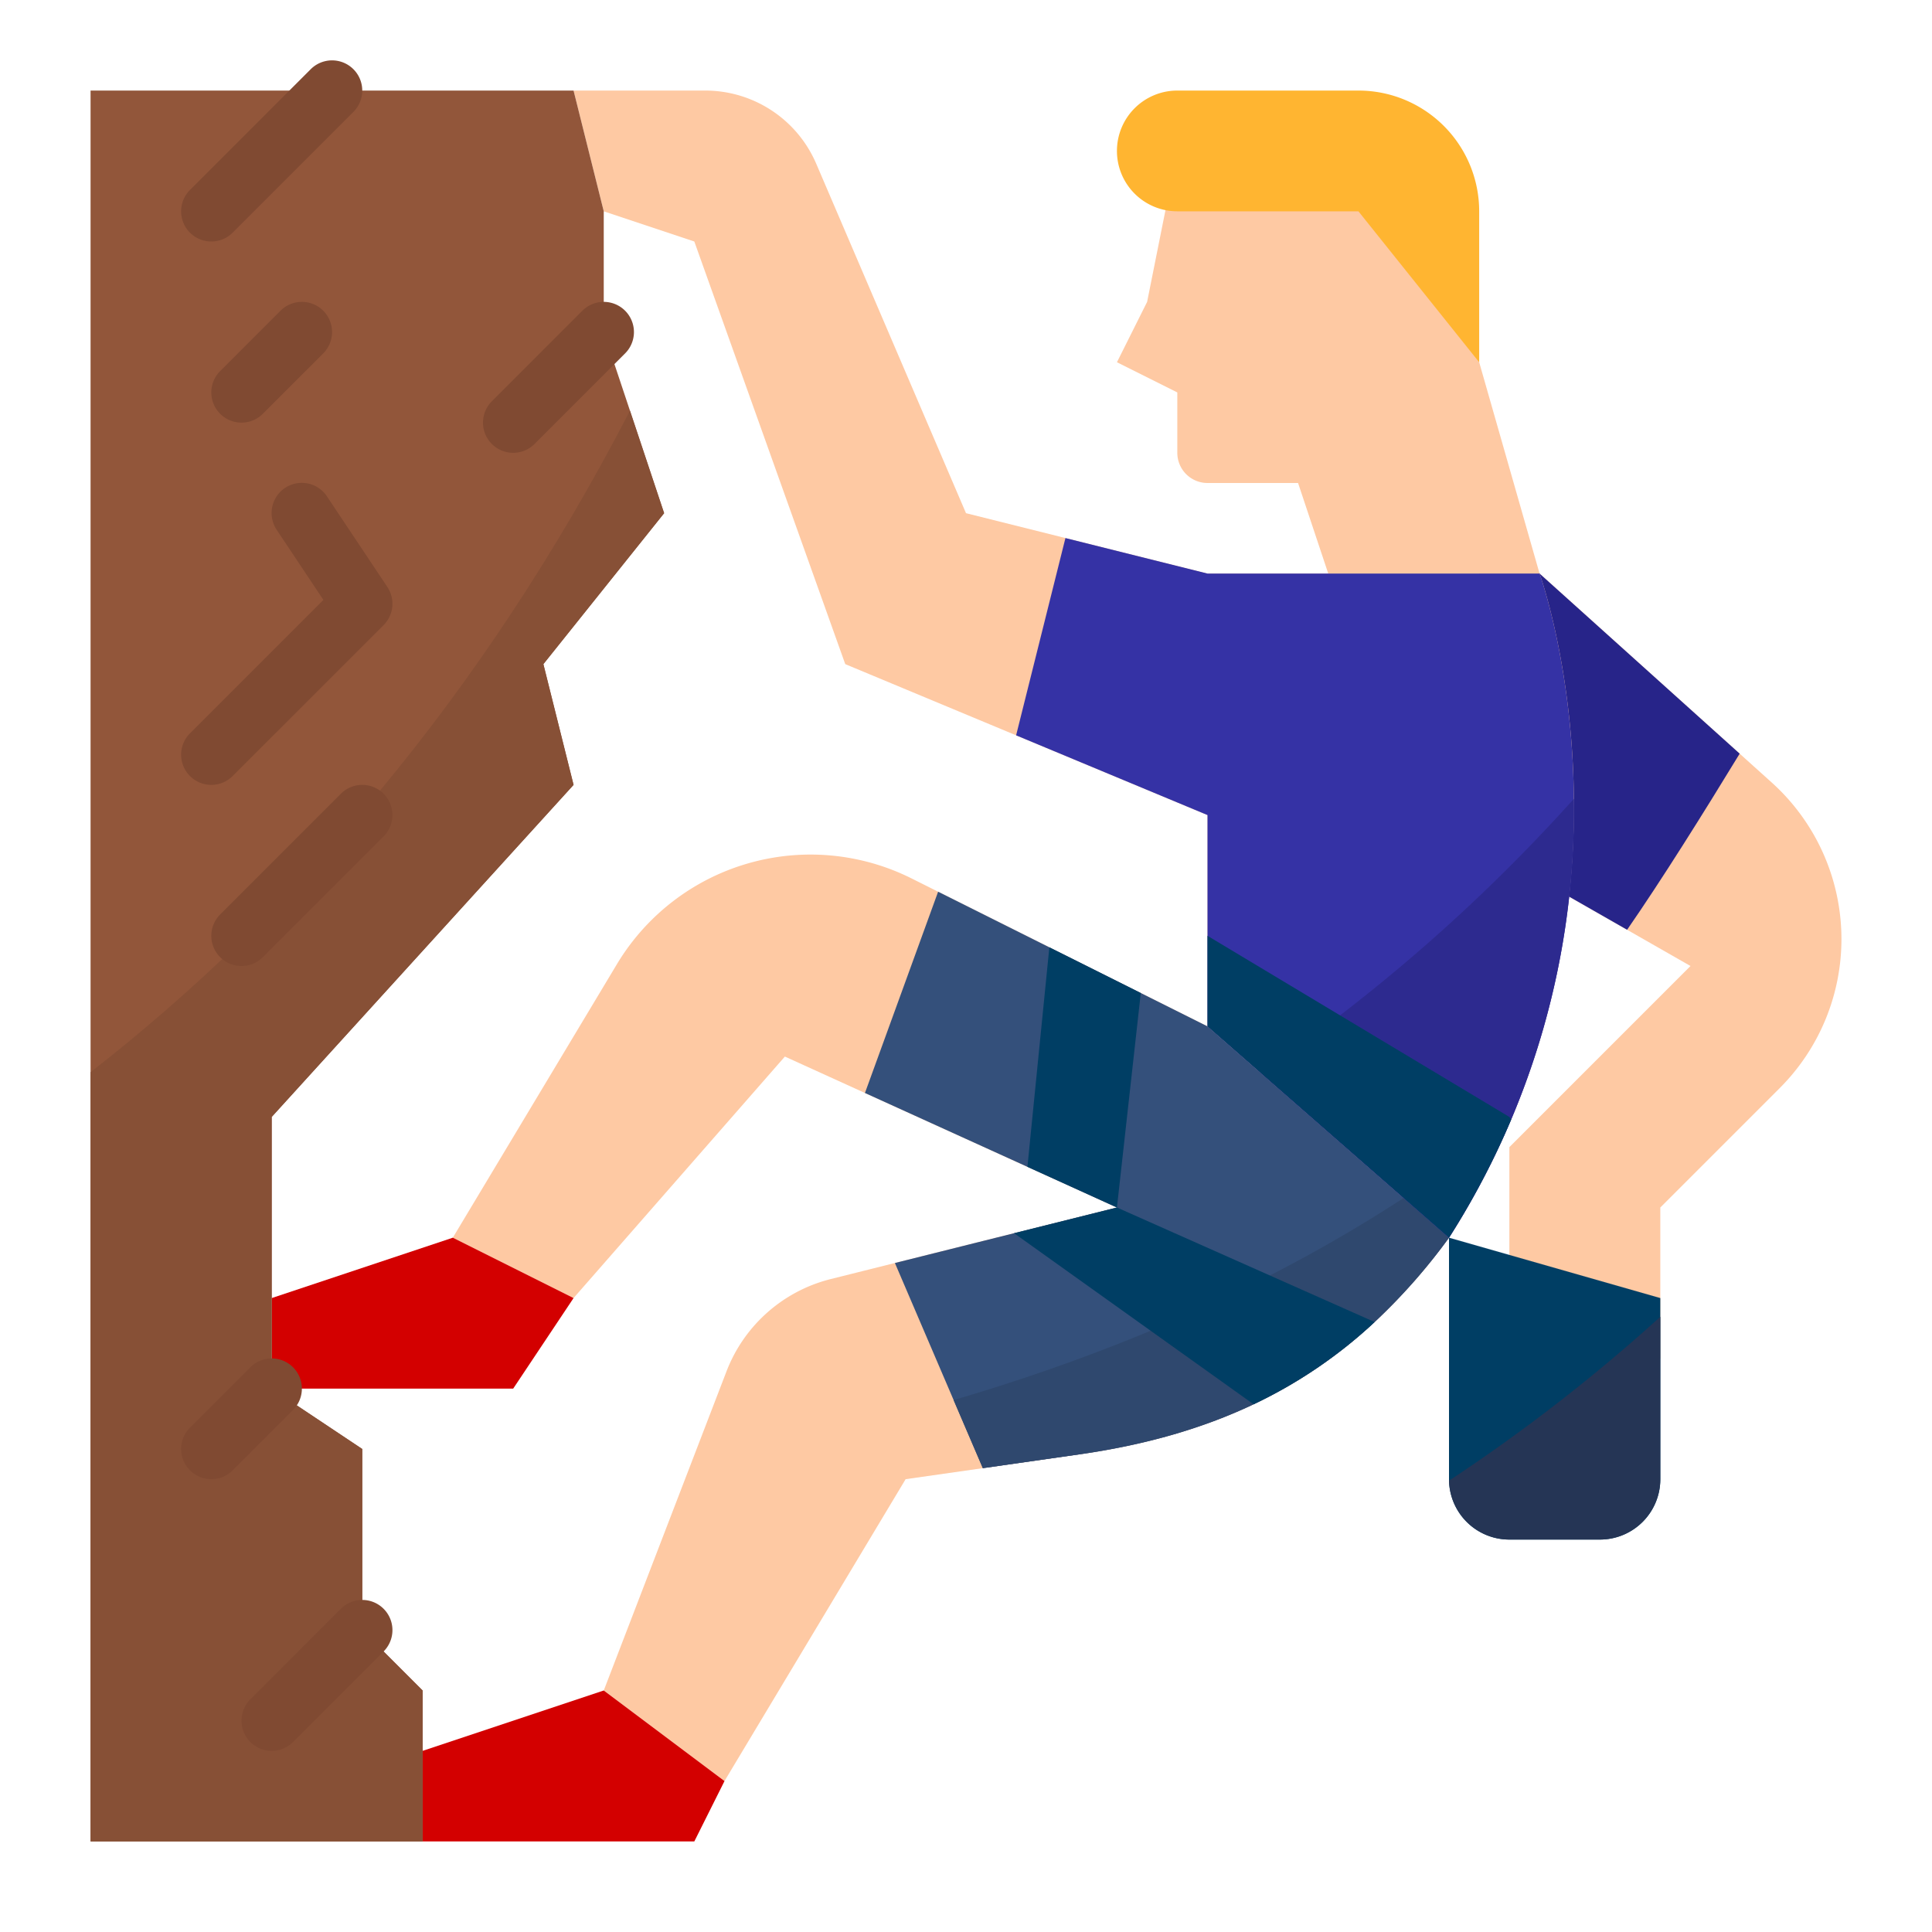 <?xml version="1.0"?>
<svg xmlns="http://www.w3.org/2000/svg" xmlns:xlink="http://www.w3.org/1999/xlink" xmlns:svgjs="http://svgjs.com/svgjs" version="1.1" width="512" height="512" x="0" y="0" viewBox="0 0 512 512" style="enable-background:new 0 0 512 512" xml:space="preserve" class=""><g><g xmlns="http://www.w3.org/2000/svg" id="Flat"><path d="m488 248.87a55.831 55.831 0 0 1 -16.36 39.49l-31.64 31.64v40h-40v-56l48-48-16.8-9.6-39.2-22.4v-72h16l53.03 47.73 8.48 7.63a55.841 55.841 0 0 1 18.49 41.51z" fill="#fec9a3" data-original="#fec9a3" style="" class=""/><path d="m461.03 199.73c-9.46 15.53-20.79 33.64-29.83 46.67l-39.2-22.4v-72h16z" fill="#272489" data-original="#f36100" style="" class=""/><path d="m408 152-32-112h-64l-8 40-8 16 16 8v16a8 8 0 0 0 8 8h24l8 24z" fill="#fec9a3" data-original="#fec9a3" style="" class=""/><path d="m384 328a156.706 156.706 0 0 1 -19.71 22.35 126.009 126.009 0 0 1 -32.07 21.8c-13.78 6.54-29.06 10.83-46.29 13.29l-25.47 3.64-20.46 2.92-48 80-32-24 32.54-84.6a40 40 0 0 1 27.63-24.44l16.99-4.25 31.58-7.9 27.26-6.81-23.72-10.78-43.06-19.57-21.22-9.65-56 64-32-16 43.48-72.47a59.851 59.851 0 0 1 78.09-22.74l7.04 3.52 29.48 14.74 24.23 12.11 17.68 8.84z" fill="#fec9a3" data-original="#fec9a3" style="" class=""/><path d="m400.47 296.7a213.334 213.334 0 0 1 -16.47 31.3l-64-56v-56l-50.72-21.13-45.28-18.87-40-112-24-8-8-32h34.9a32 32 0 0 1 29.41 19.39l39.69 92.61 26.35 6.59 37.65 9.41h88s24.83 68.28-7.53 144.7z" fill="#fec9a3" data-original="#fec9a3" style="" class=""/><path d="m392 96-32-40h-48a16 16 0 0 1 -16-16 16 16 0 0 1 16-16h48a32 32 0 0 1 32 32z" fill="#ffb531" data-original="#ffb531" style="" class=""/><path d="m112 464v24h72l8-16-32-24z" fill="#d30000" data-original="#bfbfbd" style="" class=""/><path d="m120 328-48 16v24h64l16-24z" fill="#d30000" data-original="#bfbfbd" style="" class=""/><path d="m384 328a156.706 156.706 0 0 1 -19.71 22.35 126.009 126.009 0 0 1 -32.07 21.8c-13.78 6.54-29.06 10.83-46.29 13.29l-25.47 3.64-7.74-18.05-15.56-36.32 31.58-7.9 27.26-6.81-23.72-10.78-43.06-19.57 19.39-53.34 29.48 14.74 24.23 12.11 17.68 8.84 51.98 45.48z" fill="#34507b" data-original="#34507b" style="" class=""/><path d="m384 328a156.706 156.706 0 0 1 -19.71 22.35 126.009 126.009 0 0 1 -32.07 21.8c-13.78 6.54-29.06 10.83-46.29 13.29l-25.47 3.64-7.74-18.05c43.27-12.71 83.23-30.08 119.26-53.55z" fill="#2f486e" data-original="#2f486e" style="" class=""/><path d="m72 368 24 16v48l16 16v40h-88v-464h128l8 32v32l6.95 20.84 9.05 27.16-32 40 8 32-80 88z" fill="#92563a" data-original="#92563a" style="" class=""/><path d="m72 368 24 16v48l16 16v40h-88v-203.86c53.94-42.05 103.56-99.22 142.95-175.3l9.05 27.16-32 40 8 32-80 88z" fill="#875036" data-original="#875036" style="" class=""/><g fill="#804a32"><path d="m56 208a8 8 0 0 1 -5.657-13.657l35.363-35.363-12.362-18.542a8 8 0 1 1 13.312-8.876l16 24a8 8 0 0 1 -1 10.095l-40 40a7.976 7.976 0 0 1 -5.656 2.343z" fill="#804a32" data-original="#804a32" style="" class=""/><path d="m136 120a8 8 0 0 1 -5.657-13.657l24-24a8 8 0 0 1 11.314 11.314l-24 24a7.976 7.976 0 0 1 -5.657 2.343z" fill="#804a32" data-original="#804a32" style="" class=""/><path d="m56 64a8 8 0 0 1 -5.657-13.657l32-32a8 8 0 1 1 11.314 11.314l-32 32a7.976 7.976 0 0 1 -5.657 2.343z" fill="#804a32" data-original="#804a32" style="" class=""/><path d="m72 464a8 8 0 0 1 -5.657-13.657l24-24a8 8 0 0 1 11.314 11.314l-24 24a7.976 7.976 0 0 1 -5.657 2.343z" fill="#804a32" data-original="#804a32" style="" class=""/><path d="m56 392a8 8 0 0 1 -5.657-13.657l16-16a8 8 0 0 1 11.314 11.314l-16 16a7.976 7.976 0 0 1 -5.657 2.343z" fill="#804a32" data-original="#804a32" style="" class=""/><path d="m64 256a8 8 0 0 1 -5.657-13.657l32-32a8 8 0 0 1 11.314 11.314l-32 32a7.976 7.976 0 0 1 -5.657 2.343z" fill="#804a32" data-original="#804a32" style="" class=""/><path d="m64 112a8 8 0 0 1 -5.657-13.657l16-16a8 8 0 0 1 11.314 11.314l-16 16a7.976 7.976 0 0 1 -5.657 2.343z" fill="#804a32" data-original="#804a32" style="" class=""/></g><path d="m417.09 211.7a210.515 210.515 0 0 1 -33.09 116.3l-49.92-43.68-14.08-12.32v-56l-50.72-21.13 13.07-52.28 37.65 9.41h88s8.76 24.1 9.09 59.7z" fill="#3532a5" data-original="#fa6d00" style="" class=""/><path d="m417.09 211.7a210.515 210.515 0 0 1 -33.09 116.3l-49.92-43.68a459.675 459.675 0 0 0 83.01-72.62z" fill="#2d2a8f" data-original="#f86400" style="" class=""/><path d="m364.29 350.35a126.009 126.009 0 0 1 -32.07 21.8l-63.48-45.34 27.26-6.81z" fill="#003e64" data-original="#353f52" style="" class=""/><path d="m302.32 263.16-6.32 56.84-23.72-10.78 5.81-58.17z" fill="#003e64" data-original="#353f52" style="" class=""/><path d="m400.47 296.7a213.334 213.334 0 0 1 -16.47 31.3l-64-56v-24l80 48z" fill="#003e64" data-original="#353f52" style="" class=""/><path d="m440 344v48a16 16 0 0 1 -16 16h-24a15.986 15.986 0 0 1 -15.99-15.61c-.01-.13-.01-.26-.01-.39v-64z" fill="#003e64" data-original="#353f52" style="" class=""/><path d="m440 348.96v43.04a16 16 0 0 1 -16 16h-24a15.986 15.986 0 0 1 -15.99-15.61 462.763 462.763 0 0 0 55.99-43.43z" fill="#253555" data-original="#253555" style="" class=""/></g></g></svg>
